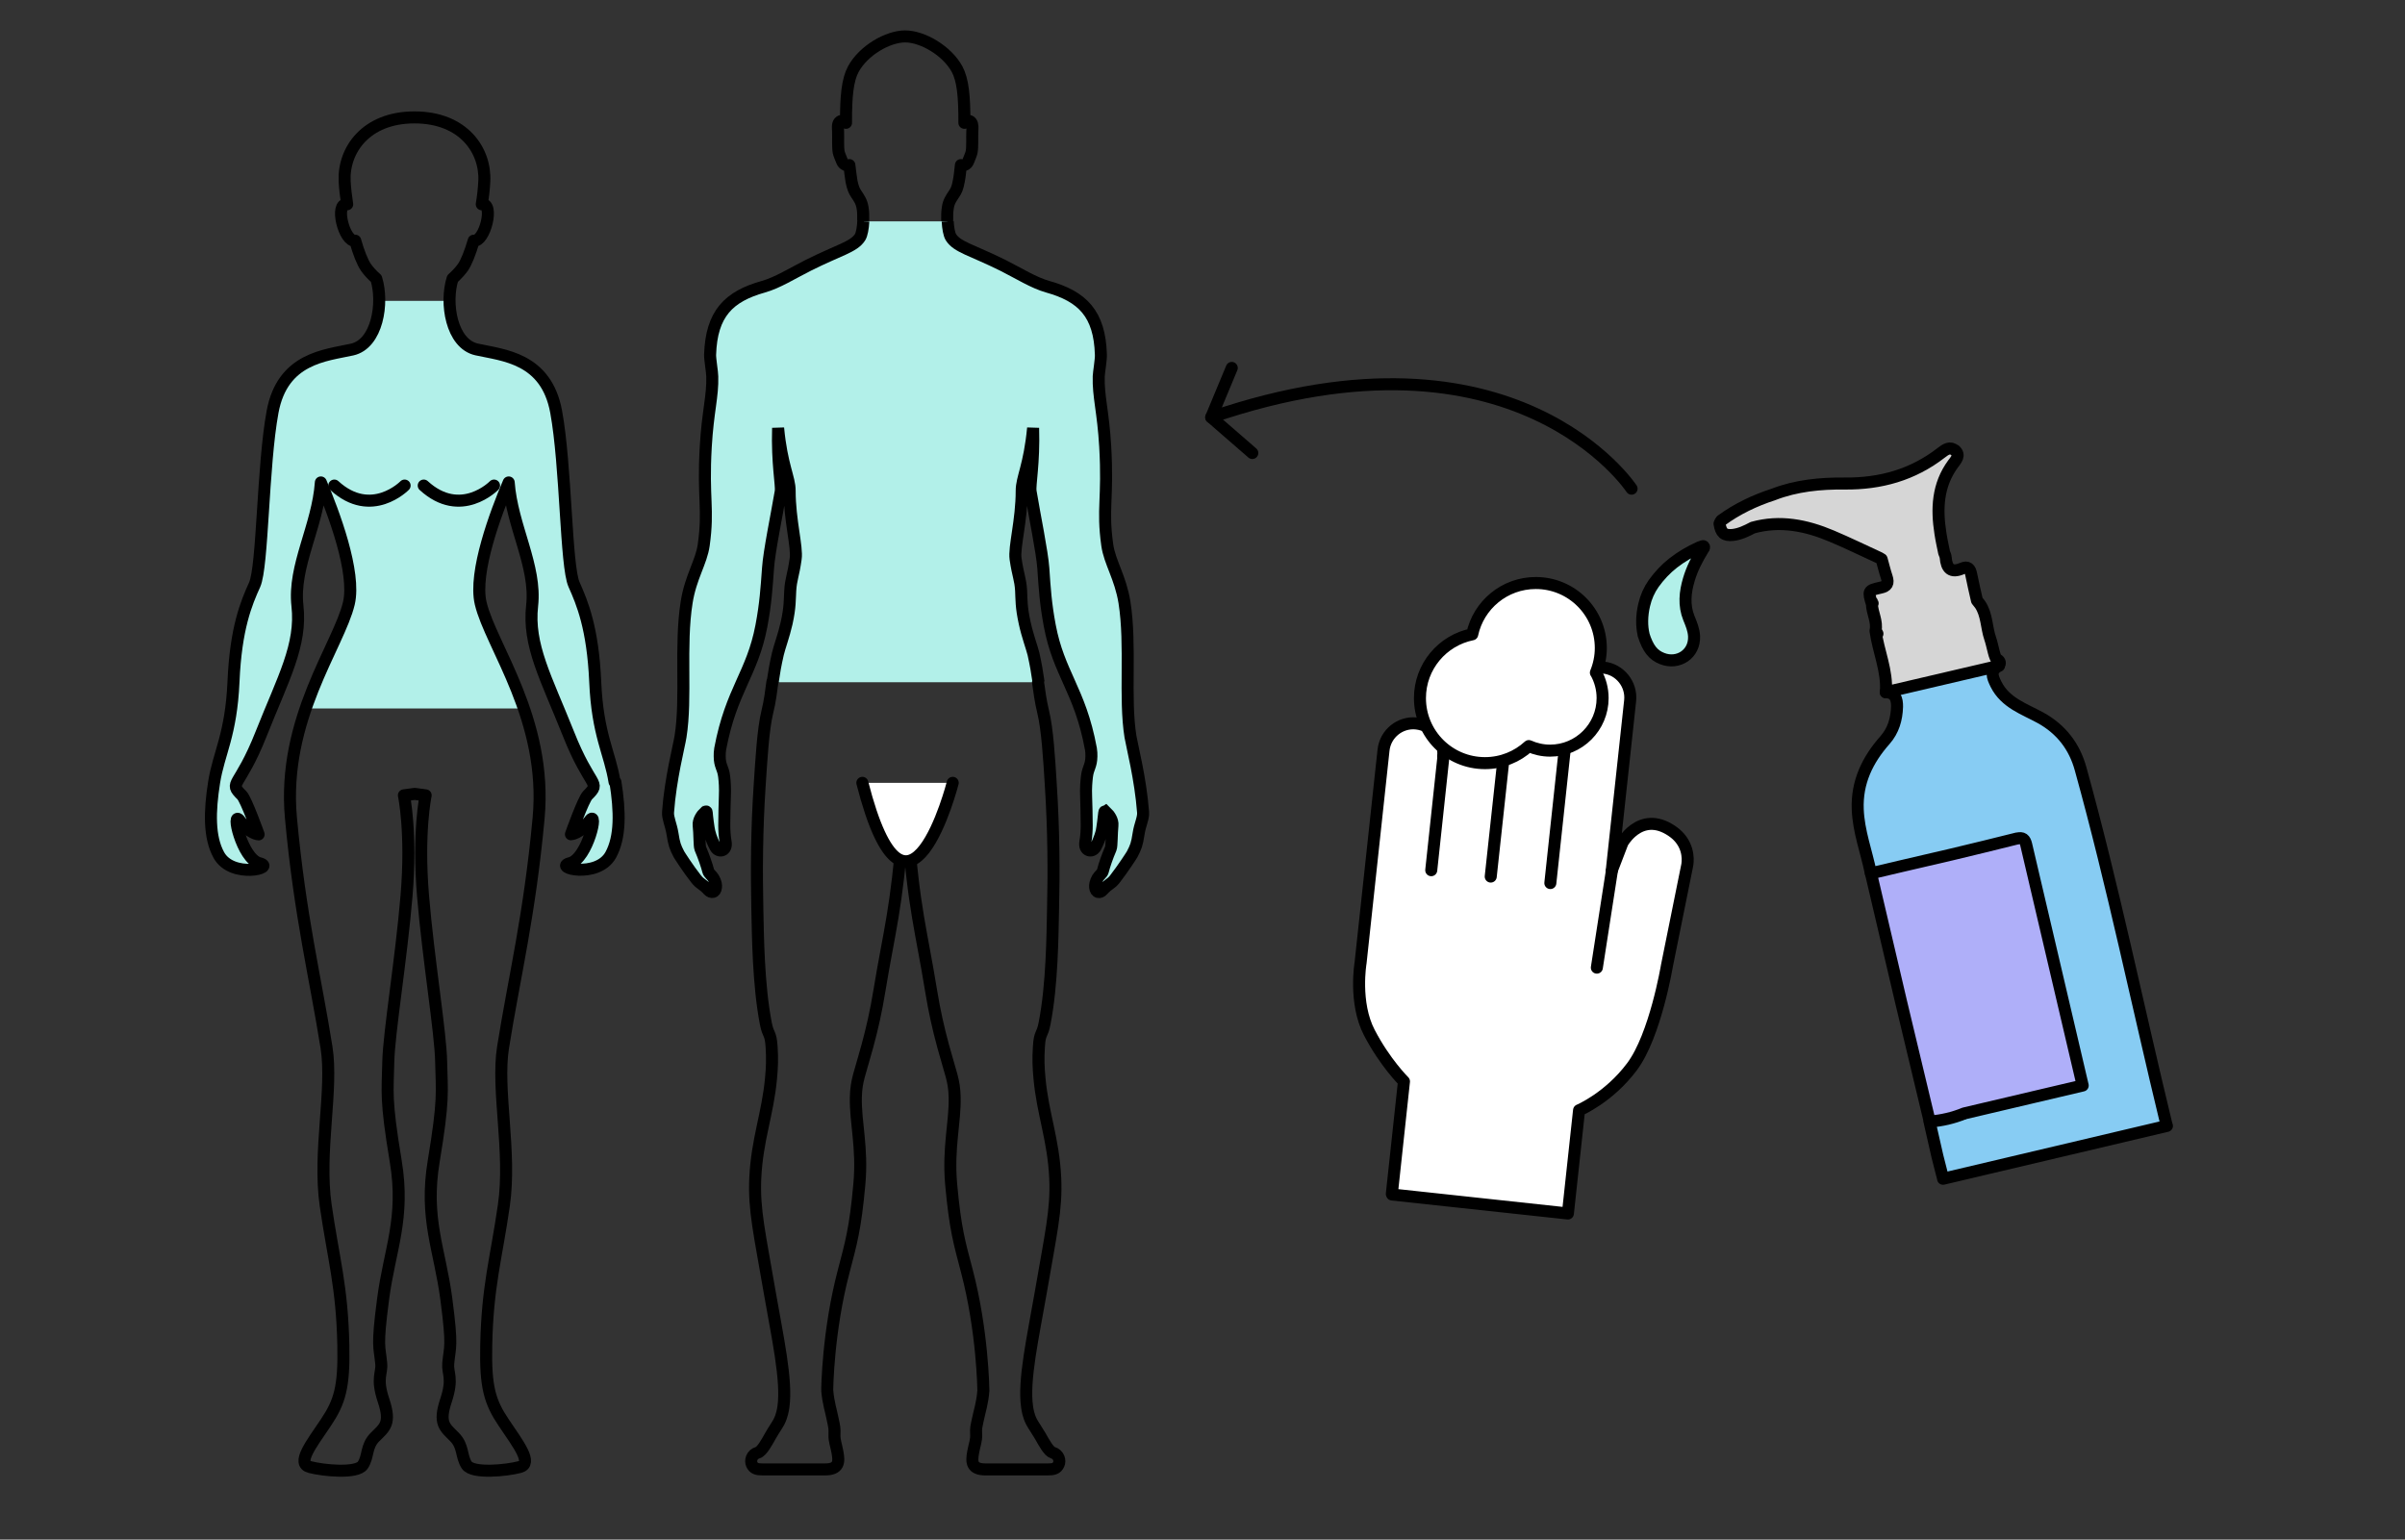<?xml version="1.0" encoding="UTF-8"?><svg id="Calque_1" xmlns="http://www.w3.org/2000/svg" viewBox="0 0 200.13 128.13"><rect x="0" y="0" width="200.13" height="128.13" fill="#333333" stroke="none"/><defs><style>.cls-1{stroke-miterlimit:10;}.cls-1,.cls-2,.cls-3{fill:#b2f0e9;}.cls-1,.cls-4,.cls-5,.cls-3,.cls-6,.cls-7,.cls-8{stroke:#000;}.cls-9{stroke:#e30613;stroke-width:8px;}.cls-9,.cls-4,.cls-5,.cls-3,.cls-6,.cls-7,.cls-8{stroke-linecap:round;stroke-linejoin:round;}.cls-9,.cls-6{fill:none;}.cls-4{fill:#fff;}.cls-5{fill:#afaff9;}.cls-7{fill:#87ccf3;}.cls-8{fill:#d6d6d6;}</style></defs><rect class="cls-9" x="-803.83" y="-269.94" width="2655.08" height="1511.77"/><path class="cls-2" d="m18.16,71.15c-.81-1.49-.78-3.62-.39-6.07.39-2.44,1.42-3.91,1.61-8.36.19-4.46,1.07-6.55,1.76-8.07.69-1.52.66-9.88,1.49-14.38.83-4.5,4.42-4.7,6.62-5.18,1.53-.34,2.24-2.26,2.26-4.05h5.87c.02,1.79.71,3.71,2.26,4.05,2.2.49,5.79.69,6.62,5.18.83,4.5.81,12.86,1.49,14.38.68,1.52,1.56,3.62,1.76,8.07.19,4.45,1.22,5.92,1.61,8.36.39,2.44.43,4.58-.39,6.07-1.1,2.01-4.84,1.05-3.38.68,1.47-.36,2.42-4.62,1.61-3.52-.81,1.1-1.54,1.12-1.54,1.12,0,0,1.03-2.88,1.39-3.24,1.16-1.16.22-.52-1.61-5.14-1.84-4.62-3.38-7.34-3.01-10.64.37-3.3-1.68-6.6-1.95-10.25-1.05,2.49-2.93,7.48-2.32,10.06.48,2.06,2.31,5,3.59,8.74h-18.15c1.28-3.73,3.1-6.67,3.59-8.74.61-2.58-1.27-7.57-2.33-10.06-.26,3.66-2.32,6.96-1.95,10.26.37,3.3-1.17,6.01-3.01,10.64-1.84,4.62-2.77,3.98-1.61,5.14.36.36,1.39,3.24,1.39,3.24,0,0-.73-.02-1.54-1.12-.81-1.1.15,3.16,1.61,3.52,1.47.37-2.27,1.32-3.38-.68Z"/><path class="cls-6" d="m51.14,65.08c-.39-2.44-1.42-3.91-1.61-8.36-.2-4.45-1.08-6.55-1.76-8.07-.69-1.52-.66-9.88-1.49-14.38-.83-4.5-4.42-4.7-6.62-5.19-2.1-.47-2.64-3.87-2-5.89h0c.36-.33.66-.66.86-.94.29-.42.61-1.23.9-2.22.92.14,1.75-3.17.67-3.03.11-.66.18-1.31.21-1.91.13-2.57-1.73-5.32-5.81-5.32h0c-4.07,0-5.94,2.76-5.81,5.32.03.6.11,1.25.21,1.91h0c-1.09-.13-.24,3.18.67,3.03.28.99.6,1.8.89,2.22.2.29.5.62.86.94h0c.63,2.02.09,5.43-2.01,5.9-2.2.49-5.79.69-6.62,5.19s-.81,12.86-1.49,14.38c-.69,1.52-1.57,3.62-1.76,8.07-.2,4.45-1.22,5.92-1.61,8.36-.39,2.44-.43,4.58.39,6.07,1.1,2,4.84,1.05,3.38.68-1.47-.37-2.42-4.62-1.61-3.52.81,1.1,1.54,1.12,1.54,1.12,0,0-1.03-2.88-1.39-3.25-1.16-1.16-.22-.51,1.61-5.14,1.83-4.62,3.38-7.34,3.01-10.64-.37-3.3,1.69-6.6,1.95-10.26,1.05,2.49,2.94,7.48,2.33,10.06-.83,3.52-5.58,9.64-4.82,17.86.76,8.22,2.03,13.24,2.96,19.1.56,3.52-.71,8.68-.07,13.13.64,4.45,1.37,6.73,1.47,11.67.07,3.46-.29,4.69-1.46,6.43-1.22,1.81-2.46,3.39-1.33,3.69s3.92.57,4.41-.16c.49-.73.24-1.57,1.03-2.35.78-.78,1.34-1.11.7-3.02-.64-1.91-.11-2.23-.2-3.1-.13-1.45-.38-1.25.16-5.36.54-4.11,1.84-6.69,1.05-11.46-.87-5.22-.67-5.73-.62-8.27.05-2.39,1.08-8.56,1.52-13.84.44-5.28-.22-8.34-.22-8.34l.9-.12h0s.91.12.91.12c0,0-.66,3.06-.22,8.34.44,5.28,1.47,11.45,1.51,13.84.05,2.53.25,3.04-.62,8.27-.79,4.77.51,7.35,1.05,11.46.54,4.11.29,3.91.16,5.36-.08.87.44,1.19-.19,3.1-.64,1.91-.08,2.23.7,3.02.78.78.54,1.61,1.03,2.35.49.73,3.29.46,4.41.16,1.12-.29-.11-1.88-1.33-3.69-1.17-1.74-1.53-2.97-1.46-6.43.1-4.94.83-7.21,1.47-11.67.64-4.45-.63-9.62-.07-13.13.93-5.86,2.2-10.88,2.96-19.1.76-8.22-3.99-14.33-4.82-17.86-.61-2.58,1.27-7.57,2.33-10.06.27,3.65,2.32,6.96,1.95,10.25-.37,3.3,1.17,6.02,3.01,10.64,1.83,4.62,2.77,3.98,1.61,5.14-.37.37-1.39,3.25-1.39,3.25,0,0,.73-.02,1.54-1.12s-.15,3.15-1.61,3.52c-1.47.37,2.27,1.32,3.38-.68.82-1.49.78-3.62.39-6.07Z"/><path class="cls-6" d="m41.11,40.41s-2.76,2.83-5.85,0"/><path class="cls-6" d="m33.67,40.41s-2.76,2.83-5.85,0"/><path class="cls-6" d="m71.83,18.28c.01-.33,0-.68-.05-.98-.08-.49-.26-.76-.53-1.16-.16-.24-.28-.49-.39-1.04-.06-.33-.12-.87-.18-1.36-.2.07-.49-.02-.61-.32-.1-.26-.25-.59-.28-.76-.08-.45-.03-1.22-.05-1.76-.01-.2-.06-.55.1-.73.15-.17.44-.17.56.05-.01-2.23.13-3.58.61-4.47.84-1.55,2.87-2.72,4.31-2.72s3.47,1.17,4.32,2.72c.48.89.62,2.24.61,4.47.13-.22.42-.22.56-.05.15.18.11.53.1.73-.03.54.03,1.31-.06,1.76-.03.17-.18.5-.28.76-.12.3-.4.38-.61.32-.05.48-.11,1.03-.18,1.36-.1.55-.22.8-.39,1.04-.27.4-.45.67-.52,1.16-.05.3-.06.65-.05.98"/><path class="cls-2" d="m78.86,18.42c.03.57.13,1.1.27,1.32.52.83,1.74,1.06,4.32,2.34,1.33.67,2.56,1.45,3.73,1.78,2.89.81,4.33,2.24,4.43,5.66.02.39-.17,1.48-.18,1.8-.05,1.66.37,2.91.54,5.85.25,4.38-.26,5.11.17,8.19.2,1.43,1.09,2.68,1.43,4.76.57,3.61-.02,7.94.5,11.18.13.78.84,3.51,1.05,6.3.04.49-.26,1.03-.37,1.77-.14.92-.23,1.12-.53,1.71-.06.11-.78,1.22-1.44,2.07-.38.48-.5.36-1.03.94-.21.24-.57.23-.62-.25-.02-.17.02-.43.2-.75.15-.25.39-.39.44-.59.13-.51.37-1.21.66-1.88.09-.21.07-1.26.14-1.92.05-.44-.27-.88-.5-1.1-.01.01-.17-.17-.18.02-.02.26-.16,1.35-.22,1.61-.12.47-.36,1.01-.51,1.28-.27.48-.99.32-.84-.46.08-.43.11-1,.11-1.35,0-.71-.03-1.9-.05-2.42-.03-.71.02-1.23.07-1.66.09-.74.36-.86.37-1.68,0-.2,0-.38-.04-.61-.46-2.51-1.15-4.08-1.81-5.55-.63-1.41-1.24-2.73-1.61-4.69-.35-1.85-.43-3.15-.54-4.79-.1-1.39-.74-4.45-1.06-6.4-.09-.52.3-2.31.21-5.28-.3,3.16-.95,4.14-.95,5.22,0,2.48-.65,4.7-.51,5.67.21,1.43.4,1.66.46,2.63.04.76,0,1.35.3,2.71.23,1.06.6,2.04.73,2.57.2.9.31,1.56.39,2.14.01.07.02.15.03.22h-22.07c.01-.08.02-.15.03-.22.08-.57.19-1.23.4-2.14.12-.53.49-1.51.73-2.57.3-1.36.25-1.95.3-2.71.06-.97.25-1.2.45-2.63.15-.97-.5-3.19-.5-5.67,0-1.08-.66-2.06-.96-5.22-.09,2.96.3,4.75.22,5.28-.33,1.95-.97,5.01-1.06,6.4-.12,1.64-.2,2.94-.55,4.79-.76,4.01-2.51,5.33-3.43,10.24-.04.23-.04.41-.04.61,0,.82.28.94.37,1.68.05.43.09.95.06,1.66-.02.51-.05,1.71-.05,2.42,0,.35.03.92.11,1.35.15.78-.57.94-.84.46-.15-.26-.4-.81-.51-1.28-.07-.26-.21-1.35-.22-1.61-.01-.19-.16-.01-.17-.02-.23.22-.55.66-.5,1.1.08.66.05,1.71.14,1.92.29.68.53,1.38.66,1.88.06.21.3.35.44.59.19.32.22.58.2.75-.04.47-.4.48-.62.25-.53-.58-.65-.46-1.03-.94-.67-.85-1.38-1.96-1.44-2.07-.3-.59-.39-.8-.53-1.71-.12-.74-.4-1.28-.37-1.77.2-2.79.92-5.52,1.04-6.3.52-3.24-.07-7.56.51-11.18.33-2.09,1.22-3.33,1.42-4.76.43-3.08-.08-3.82.17-8.19.17-2.94.59-4.19.54-5.85,0-.33-.19-1.42-.18-1.8.11-3.42,1.55-4.85,4.44-5.66,1.17-.33,2.4-1.11,3.73-1.78,2.57-1.29,3.79-1.52,4.31-2.34.14-.22.24-.75.27-1.32"/><path class="cls-6" d="m86.38,56.78c.1.69.2,1.54.43,2.48.35,1.43.5,3.93.63,6.03.25,3.86.26,7.35.19,10.27-.05,2.28-.07,6.34-.7,9.58-.21,1.11-.41.73-.48,2-.06.93-.04,1.67.05,2.6.27,2.96,1.16,5.08,1.31,8.3.12,2.66-.36,4.6-1.23,9.67-.59,3.43-1.44,7.18-1.11,9.38.03.21.1.73.38,1.26.16.3.43.67.71,1.15.31.55.71,1.29,1.04,1.39.53.16.63.69.5.97-.16.36-.42.43-.92.43h-5.16c-1.18,0-1.19-.62-1.04-1.43.1-.57.27-.98.25-1.43-.03-.62.01-.64.14-1.28.14-.69.39-1.42.46-2.42,0-.11-.06-4.95-1.37-9.94-.6-2.29-.97-3.47-1.31-7.23-.27-3.08.34-5.14.29-7.25-.03-1.41-.33-1.94-.96-4.26-.4-1.47-.72-2.89-1-4.6-.78-4.83-1.48-6.99-1.93-13.66,0-.1-.05-.03-.22-.03s-.21-.07-.22.03c-.45,6.67-1.14,8.83-1.93,13.66-.28,1.71-.6,3.13-1,4.6-.63,2.33-.93,2.86-.96,4.26-.05,2.12.57,4.17.29,7.25-.34,3.76-.7,4.93-1.3,7.23-1.32,4.99-1.38,9.84-1.37,9.94.08,1,.33,1.73.46,2.42.13.64.16.66.14,1.28-.02.45.15.86.25,1.43.15.81.14,1.43-1.05,1.43h-5.16c-.5,0-.76-.07-.92-.43-.13-.28-.03-.81.5-.97.34-.1.74-.84,1.05-1.39.27-.48.54-.85.7-1.15.28-.54.35-1.06.38-1.26.32-2.21-.52-5.95-1.11-9.38-.87-5.07-1.35-7.01-1.23-9.67.15-3.21,1.04-5.34,1.31-8.3.09-.93.11-1.67.05-2.6-.08-1.27-.28-.89-.49-2-.62-3.24-.65-7.3-.7-9.58-.06-2.92-.06-6.41.2-10.27.14-2.1.28-4.6.63-6.03.23-.93.33-1.79.42-2.48"/><path class="cls-4" d="m79.28,65.15s-3.76,14.69-7.52,0"/><path class="cls-1" d="m64.3,56.78c.01-.08.02-.15.03-.22.08-.57.19-1.23.4-2.14.12-.53.49-1.51.73-2.57.3-1.36.25-1.95.3-2.71.06-.97.25-1.2.45-2.63.15-.97-.5-3.19-.5-5.67,0-1.08-.66-2.06-.96-5.22-.09,2.96.3,4.75.22,5.28-.33,1.95-.97,5.01-1.06,6.4-.12,1.64-.2,2.94-.55,4.79-.76,4.01-2.51,5.33-3.43,10.24-.04.23-.04.41-.04.61,0,.82.28.94.37,1.68.05.43.09.95.06,1.66-.02.51-.05,1.71-.05,2.42,0,.35.03.92.11,1.35.15.78-.57.94-.84.46-.15-.26-.4-.81-.51-1.28-.07-.26-.21-1.35-.22-1.61-.01-.19-.16-.01-.17-.02-.23.22-.55.66-.5,1.1.08.66.05,1.71.14,1.92.29.68.53,1.38.66,1.88.06.21.3.35.44.59.19.32.22.58.2.75-.04.47-.4.48-.62.25-.53-.58-.65-.46-1.03-.94-.67-.85-1.38-1.96-1.44-2.07-.3-.59-.39-.8-.53-1.71-.12-.74-.4-1.28-.37-1.77.2-2.79.92-5.52,1.04-6.3.52-3.24-.07-7.56.51-11.18.33-2.09,1.22-3.33,1.42-4.76.43-3.08-.08-3.82.17-8.19.17-2.94.59-4.19.54-5.85,0-.33-.19-1.42-.18-1.8.11-3.42,1.55-4.85,4.44-5.66,1.17-.33,2.4-1.11,3.73-1.78,2.57-1.29,3.79-1.52,4.31-2.34.14-.22.24-.75.27-1.32"/><path class="cls-1" d="m78.86,18.42c.03.57.13,1.1.27,1.32.52.83,1.74,1.06,4.32,2.34,1.33.67,2.56,1.45,3.73,1.78,2.89.81,4.33,2.24,4.43,5.66.02.39-.17,1.48-.18,1.8-.05,1.66.37,2.91.54,5.85.25,4.38-.26,5.11.17,8.19.2,1.43,1.09,2.68,1.43,4.76.57,3.61-.02,7.94.5,11.18.13.78.84,3.51,1.05,6.3.04.49-.26,1.03-.37,1.77-.14.92-.23,1.12-.53,1.71-.06.11-.78,1.22-1.44,2.07-.38.48-.5.36-1.03.94-.21.24-.57.23-.62-.25-.02-.17.02-.43.2-.75.15-.25.39-.39.44-.59.13-.51.37-1.21.66-1.88.09-.21.07-1.26.14-1.92.05-.44-.27-.88-.5-1.1-.01.01-.17-.17-.18.02-.02.26-.16,1.35-.22,1.61-.12.47-.36,1.01-.51,1.28-.27.48-.99.32-.84-.46.08-.43.11-1,.11-1.35,0-.71-.03-1.9-.05-2.42-.03-.71.02-1.23.07-1.66.09-.74.36-.86.37-1.68,0-.2,0-.38-.04-.61-.46-2.51-1.15-4.08-1.81-5.55-.63-1.41-1.24-2.73-1.61-4.69-.35-1.85-.43-3.15-.54-4.79-.1-1.39-.74-4.45-1.06-6.4-.09-.52.3-2.31.21-5.28-.3,3.16-.95,4.14-.95,5.22,0,2.48-.65,4.7-.51,5.67.21,1.43.4,1.66.46,2.63.04.76,0,1.35.3,2.71.23,1.06.6,2.04.73,2.57.2.9.31,1.56.39,2.14.01.07.02.15.03.22"/><path class="cls-6" d="m102.5,30.62l-1.71,4.11c25.36-8.68,34.98,5.94,34.98,5.94"/><line class="cls-6" x1="100.79" y1="34.73" x2="104.21" y2="37.7"/><path class="cls-3" d="m136.77,52.8c-.16-.66-.17-1.55.05-2.46.15-.65.41-1.24.79-1.78.47-.65,1.01-1.23,1.64-1.72.67-.52,1.4-.94,2.17-1.29.03-.01.06-.02.09-.03.09-.02.19-.11.26-.05.09.09-.02.19-.07.27-.48.78-.9,1.6-1.16,2.48-.32,1.07-.43,2.15,0,3.22.2.49.4.96.43,1.5.07,1.5-1.33,2.39-2.65,1.87-.75-.29-1.19-.83-1.56-2.01Z"/><path class="cls-7" d="m180.28,93.56s.02.1.04.14l-18.63,4.4c-.01-.09-.04-.19-.07-.3-.14-.52-.27-1.04-.4-1.57-.21-.9-.41-1.81-.62-2.72-.01-.06-.02-.11-.03-.17l.49-.11c.54-.27,1.13-.36,1.72-.41.21-.05.41-.1.62-.15.31-.4.79-.45,1.23-.55.86-.21,1.72-.44,2.6-.6,1.68-.45,3.39-.82,5.08-1.22.17-.04.33-.08.5-.09.03-.04.05-.09.07-.14.05-.39-.07-.75-.16-1.11-1.38-5.86-2.77-11.72-4.15-17.58-.03-.11-.05-.22-.08-.34-.25-.98-.34-1.04-1.3-.82-1.57.35-3.13.77-4.71,1.09-1.34.35-2.68.67-4.04.95-.92.16-1.78.67-2.76.41-.36-1.77-1.02-3.48-1.09-5.31-.09-2.26.81-4.12,2.27-5.77.7-.79.97-1.75,1-2.77.01-.61-.13-1.2-.94-1.21.65-.69,1.58-.61,2.39-.82,2-.51,4.01-.98,6.02-1.43.34-.07.67-.17,1,.04-.75.42-.54.92-.23,1.55.78,1.55,2.34,2.04,3.69,2.78,1.74.96,2.84,2.4,3.35,4.27,2.71,9.77,4.74,19.7,7.13,29.55Z"/><path class="cls-5" d="m167.85,69.78c-1.81.46-3.62.89-5.44,1.33-1.35.31-2.69.63-4.04.94h0c-.89.21-1.79.42-2.68.63.83,3.56,1.66,7.12,2.5,10.67.79,3.33,1.59,6.66,2.39,9.99,1-.08,1.96-.3,2.88-.68,0,0,0,0,0,0,1.27-.3,2.55-.6,3.82-.9h0s0,0,0,0c2.01-.47,4.02-.95,6.03-1.42-1.57-6.68-3.14-13.37-4.7-20.05-.11-.45-.28-.62-.77-.5Z"/><path class="cls-8" d="m162.69,37.5c-.41-.37-.8-.09-1.15.18-2.37,1.84-5.06,2.59-8.04,2.56-2.01-.02-4.02.17-5.93.91-1.56.51-3.02,1.2-4.34,2.17-.06.08-.11.17-.14.26.12.78.39,1.01,1.1.94.61-.07,1.14-.33,1.67-.61,2.27-.63,4.44-.19,6.55.7,1.35.57,2.66,1.21,3.99,1.82h0c.06.04.12.07.18.11h0c.14.5.26,1,.42,1.48.17.52.05.77-.52.89-1.04.23-1.04.27-.71,1.36h0s0,0,0,0c.02.75.47,1.45.3,2.23.08.07.12.16.16.24-.05-.08-.1-.16-.16-.24.23,1.71,1,3.34.86,5.11,3.14-.73,6.28-1.47,9.41-2.2.12-.21.1-.39-.12-.52-.23.05-.4-1.17-.61-1.76-.32-.93-.26-1.97-.84-2.83h0c-.09-.11-.18-.22-.26-.33h0s0,0,0,0c-.16-.73-.34-1.45-.48-2.18-.09-.46-.28-.69-.75-.48-.94.41-1.3-.02-1.37-.91-.01-.14-.08-.27-.13-.41h0c-.11-.54-.23-1.07-.31-1.61-.32-2.04-.24-4.01,1.05-5.77.25-.34.62-.72.17-1.13Zm-6.86,12.71s-.03-.07-.04-.1c.01.03.02.07.04.1Z"/><path class="cls-4" d="m115.84,99.41l14.63,1.58.93-8.59s2.47-1.04,4.4-3.62c1.94-2.58,2.91-8.4,2.91-8.4l1.67-8.27s.29-1.08-.4-2.11c-.27-.41-.69-.8-1.34-1.13-1.29-.64-2.27-.16-2.89.38-.48.42-.74.89-.74.89l-.89,2.32.4-3.7,1.13-10.45c.07-.68-.14-1.33-.54-1.83-.4-.5-.99-.85-1.67-.92-1.36-.15-2.6.85-2.75,2.21l.38-3.56c.08-.68-.14-1.33-.54-1.83-.4-.49-1-.84-1.68-.92-.74-.08-1.43.18-1.94.64-.44.39-.74.95-.8,1.57l-.38,3.56c.08-.68-.14-1.33-.54-1.83-.4-.5-.99-.84-1.67-.92-1.36-.15-2.6.85-2.75,2.21l-.68,6.27c.08-.68-.14-1.33-.54-1.83-.4-.5-.99-.84-1.68-.92-1.36-.15-2.59.85-2.74,2.21l-1.91,17.7s-.57,3.33.73,5.82c1.3,2.5,2.88,4.06,2.88,4.06l-1.01,9.36Z"/><polyline class="cls-4" points="134.13 72.48 133.28 77.95 132.88 80.53"/><line class="cls-4" x1="120.11" y1="63" x2="119.1" y2="72.42"/><line class="cls-4" x1="125.75" y1="57.26" x2="124.05" y2="72.95"/><line class="cls-4" x1="129.01" y1="73.49" x2="130.7" y2="57.8"/><path class="cls-4" d="m132.8,55.98c.26-.63.41-1.33.41-2.05,0-2.99-2.42-5.41-5.41-5.41-2.6,0-4.77,1.83-5.29,4.27-2.48.5-4.35,2.68-4.35,5.31,0,2.99,2.42,5.41,5.41,5.41,1.41,0,2.69-.54,3.65-1.42.54.24,1.14.38,1.77.38,2.41,0,4.37-1.96,4.37-4.37,0-.77-.2-1.49-.55-2.12Z"/></svg>